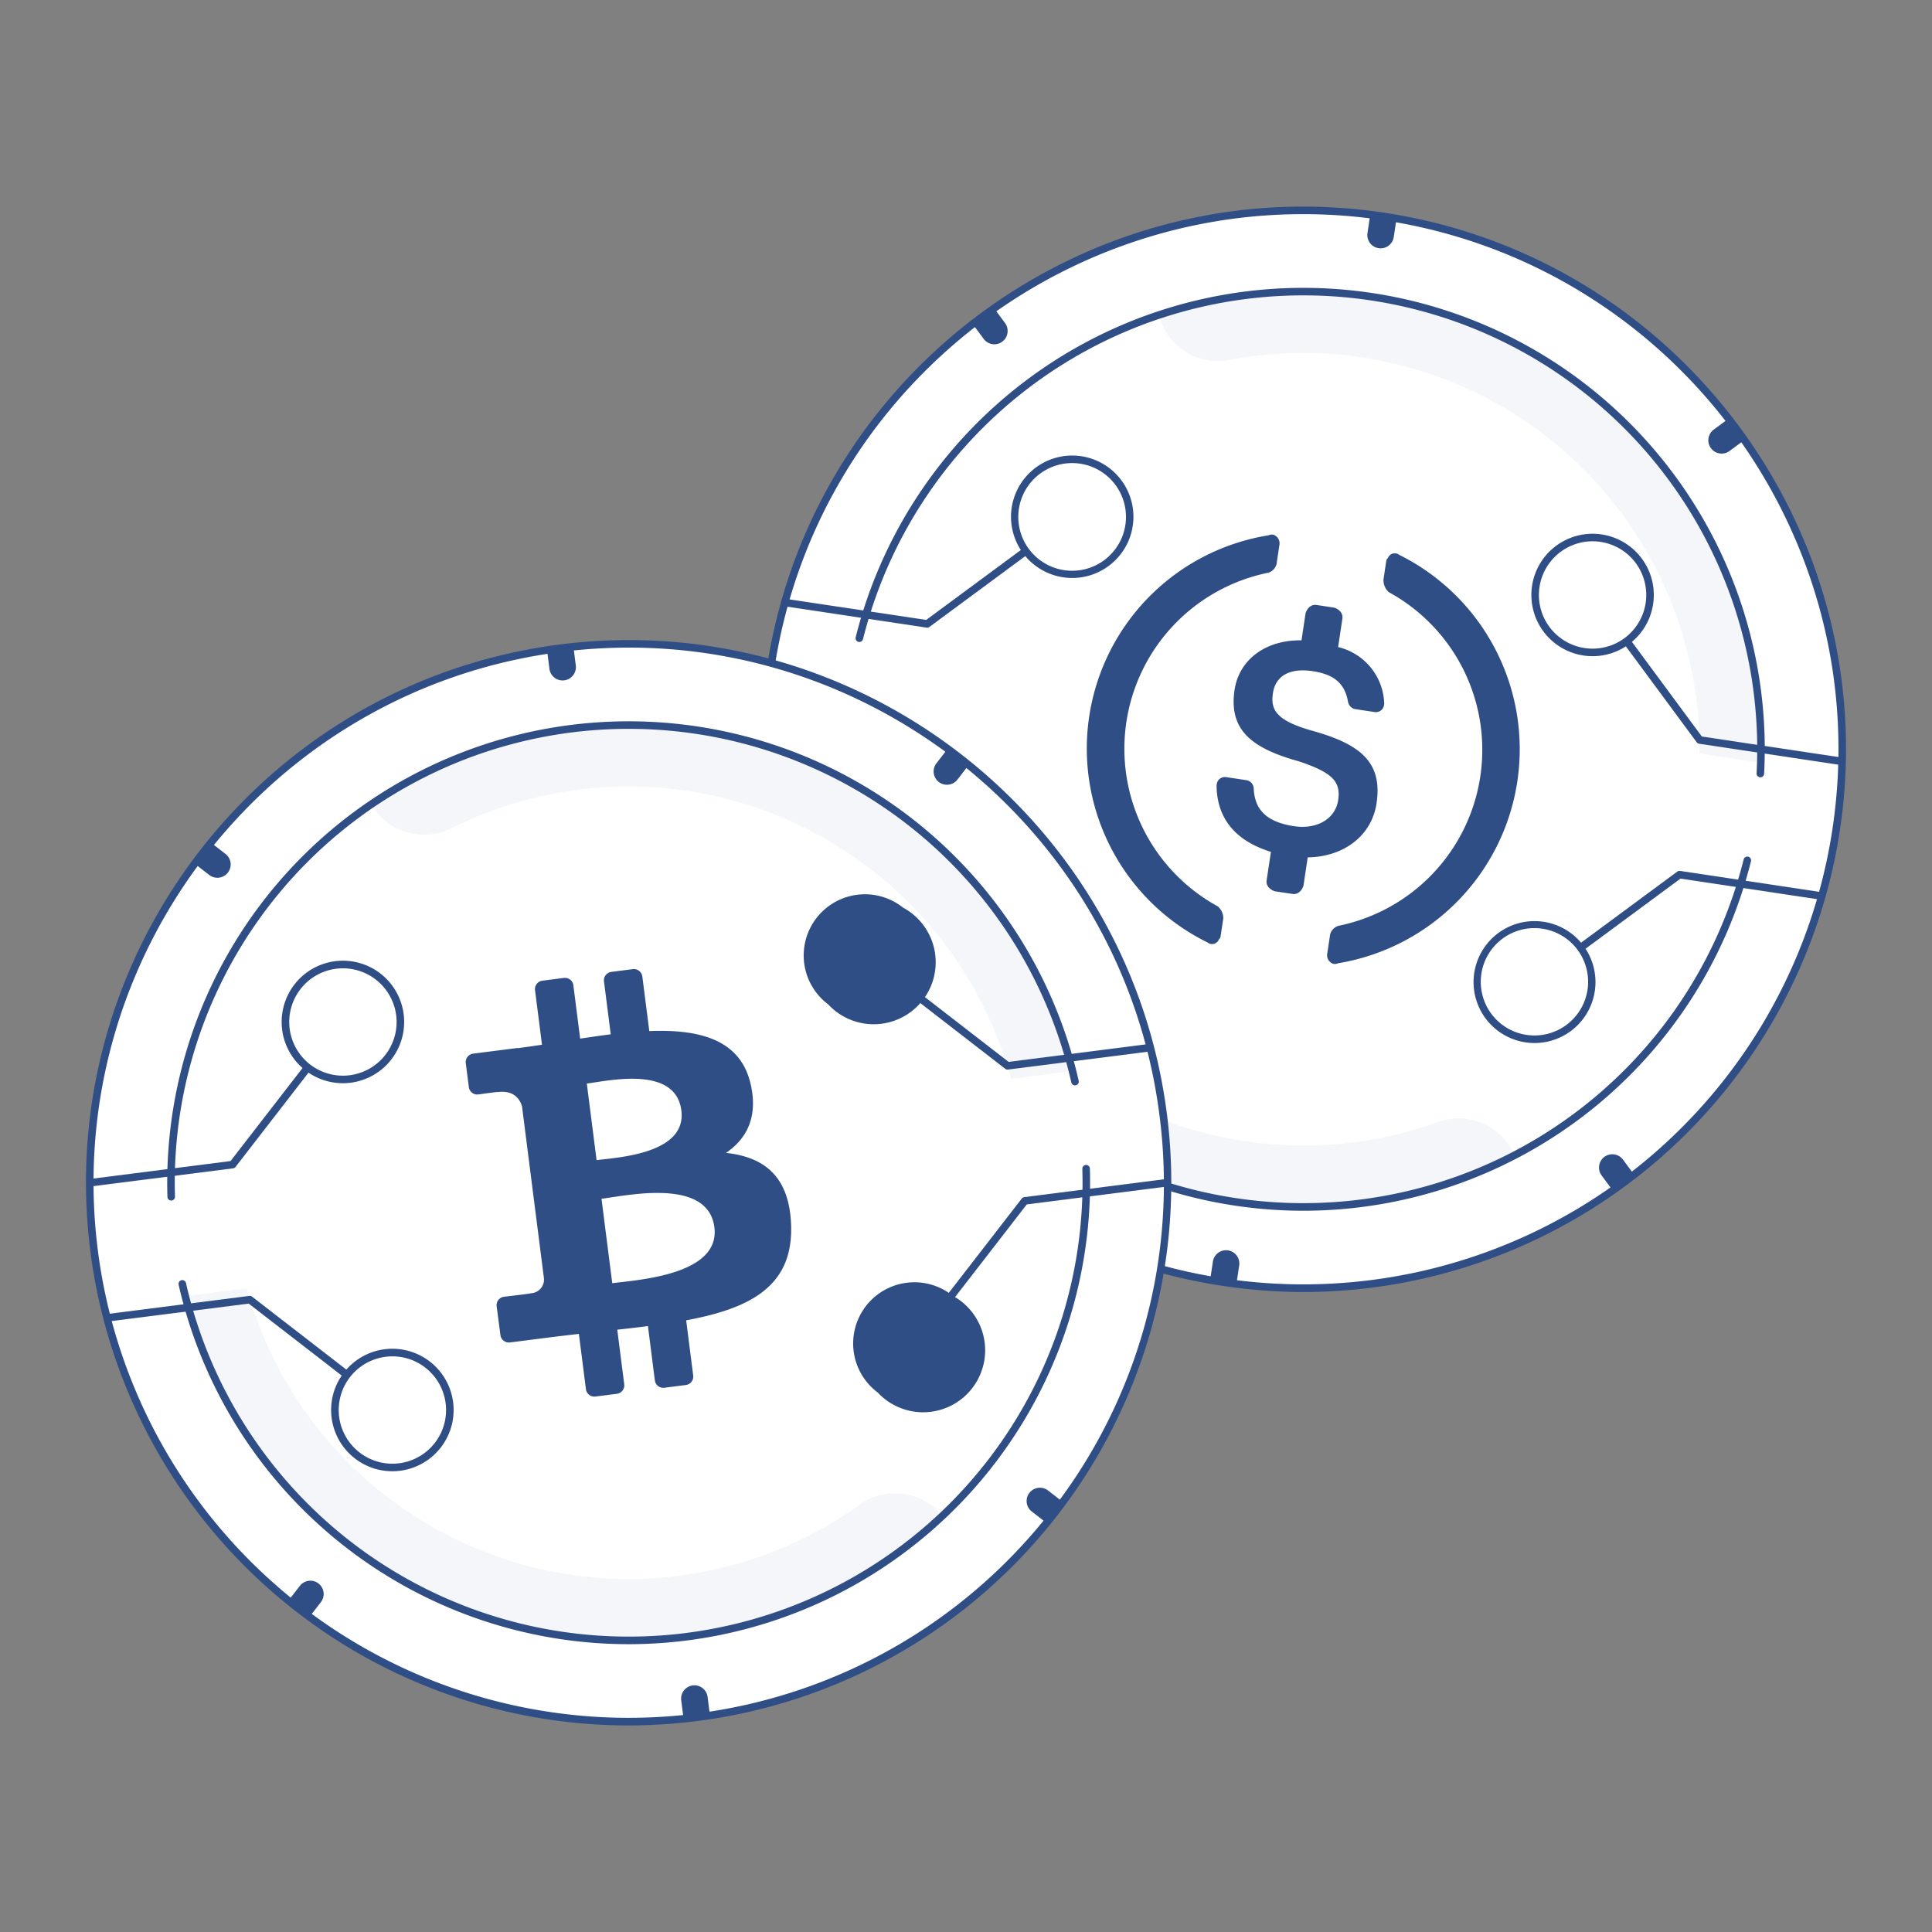 <svg id="Layer_1" data-name="Layer 1" xmlns="http://www.w3.org/2000/svg" viewBox="0 0 512 512"><rect x="0" y="0" width="512" height="512" fill="#808080" stroke="none"/><circle cx="345.396" cy="198.567" r="142.804" fill="#fff"/><path d="M466.623,202.127a121.328,121.328,0,0,0-159.682-118.613l1.004,2.369a16.072,16.072,0,0,0,17.813,9.51A105.071,105.071,0,0,1,450.397,199.688Z" fill="#f4f6f9"/><path d="M401.326,306.185A16.056,16.056,0,0,0,381.084,297.34a105.044,105.044,0,0,1-140.694-99.449l-16.233-2.44A121.28,121.28,0,0,0,401.326,306.185Z" fill="#f4f6f9"/><path d="M345.701,342.4a145.801,145.801,0,0,1-21.678-1.627,143.804,143.804,0,0,1-120.833-163.58c11.786-78.412,85.166-132.616,163.58-120.834,78.413,11.786,132.619,85.168,120.834,163.581a143.872,143.872,0,0,1-141.902,122.46ZM345.308,56.75c-68.959,0-129.587,50.525-140.14,120.74a141.804,141.804,0,0,0,280.458,42.153l.989.148-.989-.148C497.247,142.321,443.795,69.959,366.473,58.338A142.405,142.405,0,0,0,345.308,56.75Z" fill="#304e86"/><path d="M466.513,205.996a.522.522,0,0,1-.055-.002.999.999,0,0,1-.944-1.052A120.286,120.286,0,0,0,228.712,169.352a1,1,0,1,1-1.94-.484A122.286,122.286,0,0,1,467.51,205.05,1,1,0,0,1,466.513,205.996Z" fill="#304e86"/><path d="M345.491,320.86A122.306,122.306,0,0,1,223.283,192.084a.972.972,0,0,1,1.053-.944.999.999,0,0,1,.944,1.052,120.286,120.286,0,0,0,236.8,35.591,1,1,0,1,1,1.94.484,122.32,122.32,0,0,1-118.53,92.594Z" fill="#304e86"/><path d="M284.159,153.171a16.226,16.226,0,0,1-16.052-18.636,16.223,16.223,0,1,1,16.052,18.636Zm-.04-30.45a14.268,14.268,0,1,0,2.145.161A14.335,14.335,0,0,0,284.119,122.721Z" fill="#304e86"/><path d="M245.71,166.341a1.085,1.085,0,0,1-.148-.011l-37.628-5.655a1,1,0,0,1,.297-1.979L245.449,164.29l25.427-18.782a1,1,0,0,1,1.188,1.609L246.304,166.146A1,1,0,0,1,245.71,166.341Z" fill="#304e86"/><path d="M268.776,255.688a16.555,16.555,0,0,1-2.446-.184,16.224,16.224,0,1,1,18.454-13.632h0a16.231,16.231,0,0,1-16.008,13.815Zm-.065-30.453a14.225,14.225,0,1,0,14.096,16.341h0a14.243,14.243,0,0,0-14.096-16.341Zm15.084,16.489h0Z" fill="#304e86"/><path d="M259.377,227.781a.998.998,0,0,1-.805-.406l-18.783-25.427-37.218-5.594a1,1,0,0,1,.297-1.979l37.628,5.655a1.0 1,0,0,1,.656.396l19.029,25.761a.999.999,0,0,1-.803,1.594Z" fill="#304e86"/><path d="M406.678,276.414a16.555,16.555,0,0,1-2.446-.184,16.155,16.155,0,1,1,2.446.184Zm-.065-30.453a14.228,14.228,0,0,0-14.035,12.112h0a14.223,14.223,0,1,0,16.179-11.951A14.335,14.335,0,0,0,406.613,245.961ZM391.589,257.925h0Z" fill="#304e86"/><path d="M419.323,251.821a1,1,0,0,1-.595-1.805l25.761-19.029a1.013,1.013,0,0,1,.743-.185l37.628,5.656a1,1,0,0,1-.297,1.979l-37.219-5.595L419.916,251.626A.997.997,0,0,1,419.323,251.821Z" fill="#304e86"/><path d="M422.061,173.897a16.294,16.294,0,0,1-2.42-.181,16.224,16.224,0,0,1-13.632-18.455h0a16.223,16.223,0,1,1,16.052,18.636Zm-.04-30.45a14.228,14.228,0,0,0-14.035,12.111h0a14.224,14.224,0,1,0,16.18-11.95A14.342,14.342,0,0,0,422.021,143.447Zm-15.023,11.963h0Z" fill="#304e86"/><path d="M488.075,202.769a1.111,1.111,0,0,1-.15-.011l-37.628-5.656a1.0 1,0,0,1-.656-.396l-19.029-25.761a1.0 1,0,1,1,1.608-1.188l18.783,25.427,37.218,5.595a1,1,0,0,1-.147,1.989Z" fill="#304e86"/><path d="M362.465,57.302h7.047a0,0,0,0,1,0,0v4.989a3.523,3.523,0,0,1-3.523,3.523h0a3.523,3.523,0,0,1-3.523-3.523V57.302a0,0,0,0,1,0,0Z" transform="translate(13.214 -53.713) rotate(8.548)" fill="#304e86"/><path d="M321.281,331.32h7.047a0,0,0,0,1,0,0v4.989a3.523,3.523,0,0,1-3.523,3.523h0a3.523,3.523,0,0,1-3.523-3.523v-4.989A0,0,0,0,1,321.281,331.32Z" transform="translate(596.124 715.7) rotate(-171.452)" fill="#304e86"/><path d="M453.314,111.992H460.361a0,0,0,0,1,0,0v4.989a3.523,3.523,0,0,1-3.523,3.523h0a3.523,3.523,0,0,1-3.523-3.523v-4.989A0,0,0,0,1,453.314,111.992Z" transform="translate(278.908 -320.279) rotate(53.547)" fill="#304e86"/><path d="M230.432,276.63h7.047a0,0,0,0,1,0,0v4.989a3.523,3.523,0,0,1-3.523,3.523h0a3.523,3.523,0,0,1-3.523-3.523V276.63A0,0,0,0,1,230.432,276.63Z" transform="translate(147.031 635.958) rotate(-126.453)" fill="#304e86"/><path d="M424.192,305.752H431.239a0,0,0,0,1,0,0v4.989a3.523,3.523,0,0,1-3.523,3.523h0a3.523,3.523,0,0,1-3.523-3.523v-4.989a0,0,0,0,1,0,0Z" transform="translate(955.941 305.233) rotate(143.548)" fill="#304e86"/><path d="M259.554,82.87h7.047a0,0,0,0,1,0,0v4.989a3.523,3.523,0,0,1-3.523,3.523h0a3.523,3.523,0,0,1-3.523-3.523V82.87A0,0,0,0,1,259.554,82.87Z" transform="translate(-0.295 173.355) rotate(-36.453)" fill="#304e86"/><path d="M364.796,212.903c1.655-11.011-4.384-15.779-17.361-19.338-9.249-2.677-10.758-5.477-10.096-9.882s4.234-6.763,10.526-5.817c5.663.851,8.525,3.212,9.389,8.167a2.393,2.393,0,0,0,1.966,1.904l5.033.756a2.175,2.175,0,0,0,2.533-1.871l.047-.315a15.894,15.894,0,0,0-12.218-15.026l1.135-7.55c.189-1.259-.613-2.344-2.138-2.896l-4.719-.709c-1.259-.189-2.344.613-2.896,2.139l-1.087,7.236c-9.627-.16-16.55,5.234-17.732,13.099-1.56,10.382,4.117,15.417,17.093,18.976,8.573,2.897,11.12,5.21,10.364,10.244s-5.682,7.832-11.659,6.934c-8.18-1.229-10.491-5.116-10.726-9.977a2.323,2.323,0,0,0-1.918-2.219l-5.349-.804a2.175,2.175,0,0,0-2.533,1.872l-.047.315c.076,8.054,4.259,14.473,14.404,17.607l-1.135,7.55c-.189,1.258.613,2.344,2.138,2.895l4.719.709c1.259.189,2.344-.613,2.896-2.138l1.135-7.55c9.675-.155,16.959-5.816,18.236-14.31Z" fill="#304e86"/><path d="M322.732,240.199a47.606,47.606,0,0,1,13.287-88.403,3.193,3.193,0,0,0,2.36-2.863l.662-4.404a2.418,2.418,0,0,0-1.509-2.8,1.916,1.916,0,0,0-1.306.125,57.249,57.249,0,0,0-16.219,107.908,1.934,1.934,0,0,0,3.021-.833c.362-.267.409-.582.504-1.211l.662-4.405A4.237,4.237,0,0,0,322.732,240.199Zm48.101-93.143a1.934,1.934,0,0,0-3.021.833c-.362.268-.409.582-.504,1.211l-.662,4.404a4.22,4.22,0,0,0,1.415,3.43A47.606,47.606,0,0,1,354.774,245.337a3.193,3.193,0,0,0-2.36,2.863l-.662,4.404a2.418,2.418,0,0,0,1.509,2.8,1.916,1.916,0,0,0,1.306-.125,57.494,57.494,0,0,0,16.266-108.223Z" fill="#304e86"/><circle cx="166.6" cy="313.437" r="142.804" fill="#fff"/><path d="M284.209,283.83a121.328,121.328,0,0,0-185.96-70.614L99.861,215.222a16.072,16.072,0,0,0,19.73,4.297,105.071,105.071,0,0,1,148.341,66.386Z" fill="#f4f6f9"/><path d="M249.737,401.743a16.056,16.056,0,0,0-21.886-2.995A105.044,105.044,0,0,1,65.383,341.4l-16.283,2.076A121.28,121.28,0,0,0,249.737,401.743Z" fill="#f4f6f9"/><path d="M166.306,457.265A143.856,143.856,0,0,1,23.95,331.622c-10.027-78.657,45.808-150.808,124.465-160.835,78.654-10.018,150.808,45.809,160.834,124.466a143.804,143.804,0,0,1-124.465,160.834A146.217,146.217,0,0,1,166.306,457.265Zm.394-285.642a142.533,142.533,0,0,0-18.032,1.148c-77.563,9.888-132.622,81.034-122.734,158.598a141.804,141.804,0,0,0,252.811,68.854,140.875,140.875,0,0,0,28.521-104.718C298.15,224.002,236.971,171.623,166.7,171.623Z" fill="#304e86"/><path d="M45.37,318.153a1.0 1,0,0,1-.999-.968,122.286,122.286,0,0,1,241.488-30.784,1,1,0,1,1-1.951.439A120.286,120.286,0,0,0,46.37,317.121a.999.999,0,0,1-.968,1.031C45.392,318.153,45.381,318.153,45.37,318.153Z" fill="#304e86"/><path d="M166.508,435.729a122.316,122.316,0,0,1-119.168-95.257,1,1,0,1,1,1.951-.439,120.286,120.286,0,0,0,237.538-30.28,1,1,0,0,1,1.999-.064,122.347,122.347,0,0,1-122.32,126.041Z" fill="#304e86"/><path d="M90.868,287.062a16.233,16.233,0,1,1,2.063-.131A16.248,16.248,0,0,1,90.868,287.062Zm.021-30.448A14.225,14.225,0,1,0,104.988,269.04v-.001A14.246,14.246,0,0,0,90.889,256.613Z" fill="#304e86"/><path d="M23.885,314.443a1,1,0,0,1-.125-1.992l37.334-4.759,19.347-25.001a1,1,0,0,1,1.582,1.225L62.423,309.244a1.006,1.006,0,0,1-.665.38l-37.745,4.812A1.132,1.132,0,0,1,23.885,314.443Z" fill="#304e86"/><path d="M103.978,389.896a16.231,16.231,0,1,1,2.062-.131A16.249,16.249,0,0,1,103.978,389.896Zm.04-30.45a14.42,14.42,0,0,0-1.828.117,14.223,14.223,0,1,0,15.907,12.311v-.001a14.229,14.229,0,0,0-14.079-12.427Z" fill="#304e86"/><path d="M91.522,365.023a.997.997,0,0,1-.611-.209l-25.001-19.348-37.334,4.76a1,1,0,0,1-.253-1.984l37.745-4.812a1.017,1.017,0,0,1,.738.201l25.328,19.601a1.0 1,0,0,1-.612,1.791Z" fill="#304e86"/><path d="M242.286,372.263a16.229,16.229,0,0,1-16.06-14.174v-.001a16.223,16.223,0,1,1,18.145,14.042A16.49,16.49,0,0,1,242.286,372.263ZM228.21,357.835a16.433,16.433,0,1,1,0,.001Z" fill="#304e86"/><path d="M251.966,344.57a1,1,0,0,1-.791-1.612l19.601-25.328a1.006,1.006,0,0,1,.665-.38l37.745-4.812a1.01,1.01,0,0,1,1.119.866,1,1,0,0,1-.866,1.118l-37.334,4.759-19.347,25.001A1,1,0,0,1,251.966,344.57Z" fill="#304e86"/><path d="M229.199,269.428a16.248,16.248,0,0,1-16.082-14.172v-.001a16.218,16.218,0,1,1,16.082,14.173ZM215.102,255.002a16.433,16.433,0,1,1,0,.001Z" fill="#304e86"/><path d="M267.005,283.451a1.002,1.002,0,0,1-.612-.209L241.065,263.642a1,1,0,1,1,1.224-1.582l25.001,19.348,37.334-4.76a1,1,0,0,1,.253,1.984l-37.745,4.812A1.1,1.1,0,0,1,267.005,283.451Z" fill="#304e86"/><path d="M145.556,171.745H152.603a0,0,0,0,1,0,0V176.734a3.523,3.523,0,0,1-3.523,3.523h0a3.523,3.523,0,0,1-3.523-3.523v-4.989a0,0,0,0,1,0,0Z" transform="matrix(0.992, -0.126, 0.126, 0.992, -21.059, 20.265)" fill="#304e86"/><path d="M180.596,446.617H187.643a0,0,0,0,1,0,0v4.989a3.523,3.523,0,0,1-3.523,3.523h0a3.523,3.523,0,0,1-3.523-3.523v-4.989A0,0,0,0,1,180.596,446.617Z" transform="translate(423.776 874.844) rotate(172.735)" fill="#304e86"/><path d="M247.869,199.611h7.047a0,0,0,0,1,0,0v4.989a3.523,3.523,0,0,1-3.523,3.523h0a3.523,3.523,0,0,1-3.523-3.523v-4.989A0,0,0,0,1,247.869,199.611Z" transform="translate(177.349 -111.217) rotate(37.735)" fill="#304e86"/><path d="M78.283,418.752h7.047a0,0,0,0,1,0,0v4.989a3.523,3.523,0,0,1-3.523,3.523h0a3.523,3.523,0,0,1-3.523-3.523v-4.989A0,0,0,0,1,78.283,418.752Z" transform="translate(-112.384 807.608) rotate(-142.265)" fill="#304e86"/><path d="M272.646,393.975h7.047a0,0,0,0,1,0,0v4.989a3.523,3.523,0,0,1-3.523,3.523h0a3.523,3.523,0,0,1-3.523-3.523v-4.989A0,0,0,0,1,272.646,393.975Z" transform="translate(760.129 423.545) rotate(127.735)" fill="#304e86"/><path d="M53.506,224.388h7.047a0,0,0,0,1,0,0v4.989a3.523,3.523,0,0,1-3.523,3.523h0a3.523,3.523,0,0,1-3.523-3.523v-4.989A0,0,0,0,1,53.506,224.388Z" transform="translate(-158.696 133.812) rotate(-52.265)" fill="#304e86"/><path d="M192.398,305.525c5.51-3.752,8.52-9.507,6.535-18.204l-.004-.001-0.0.001c-2.692-11.889-13.596-14.599-26.86-14.076l-1.844-14.461a2.252,2.252,0,0,0-2.519-1.949l-5.694.727a2.252,2.252,0,0,0-1.949,2.519l1.788,14.022c-2.672.34-5.396.741-8.102,1.141l-1.8-14.129a2.252,2.252,0,0,0-2.519-1.949l-5.689.725a2.252,2.252,0,0,0-1.949,2.518l1.84,14.457c-2.194.325-4.35.642-6.456.912l-.008-.052-11.781,1.498a2.252,2.252,0,0,0-1.95,2.519l.811,6.349a2.251,2.251,0,0,0,2.548,1.945c2.195-.311,5.189-.719,5.121-.621,4.116-.524,5.761,1.696,6.414,3.708l5.829,45.737a3.617,3.617,0,0,1-3.388,3.853c.099.067-4.358.605-7.185.939a2.251,2.251,0,0,0-1.968,2.529l1.002,7.641a2.252,2.252,0,0,0,2.518,1.941l10.999-1.403c2.462-.31,4.888-.577,7.268-.866l1.872,14.652a2.252,2.252,0,0,0,2.518,1.949l5.684-.724a2.252,2.252,0,0,0,1.949-2.519l-1.846-14.473c2.795-.298,5.494-.619,8.128-.957l1.831,14.395a2.252,2.252,0,0,0,2.519,1.95l5.695-.727a2.252,2.252,0,0,0,1.949-2.518l-1.862-14.623c16.96-3.158,28.369-8.986,27.808-25.22C209.204,311.607,202.393,306.617,192.398,305.525Zm-36.886-18.369c5.737-.732,23.525-4.853,25.053,7.12l-.001 0c1.461,11.48-16.729,12.438-22.466,13.17Zm33.802,38.082c1.614,12.618-20.175,13.937-27.061,14.822l-2.849-22.373c6.889-.876,28.234-5.611,29.911,7.551Z" fill="#304e86"/></svg>